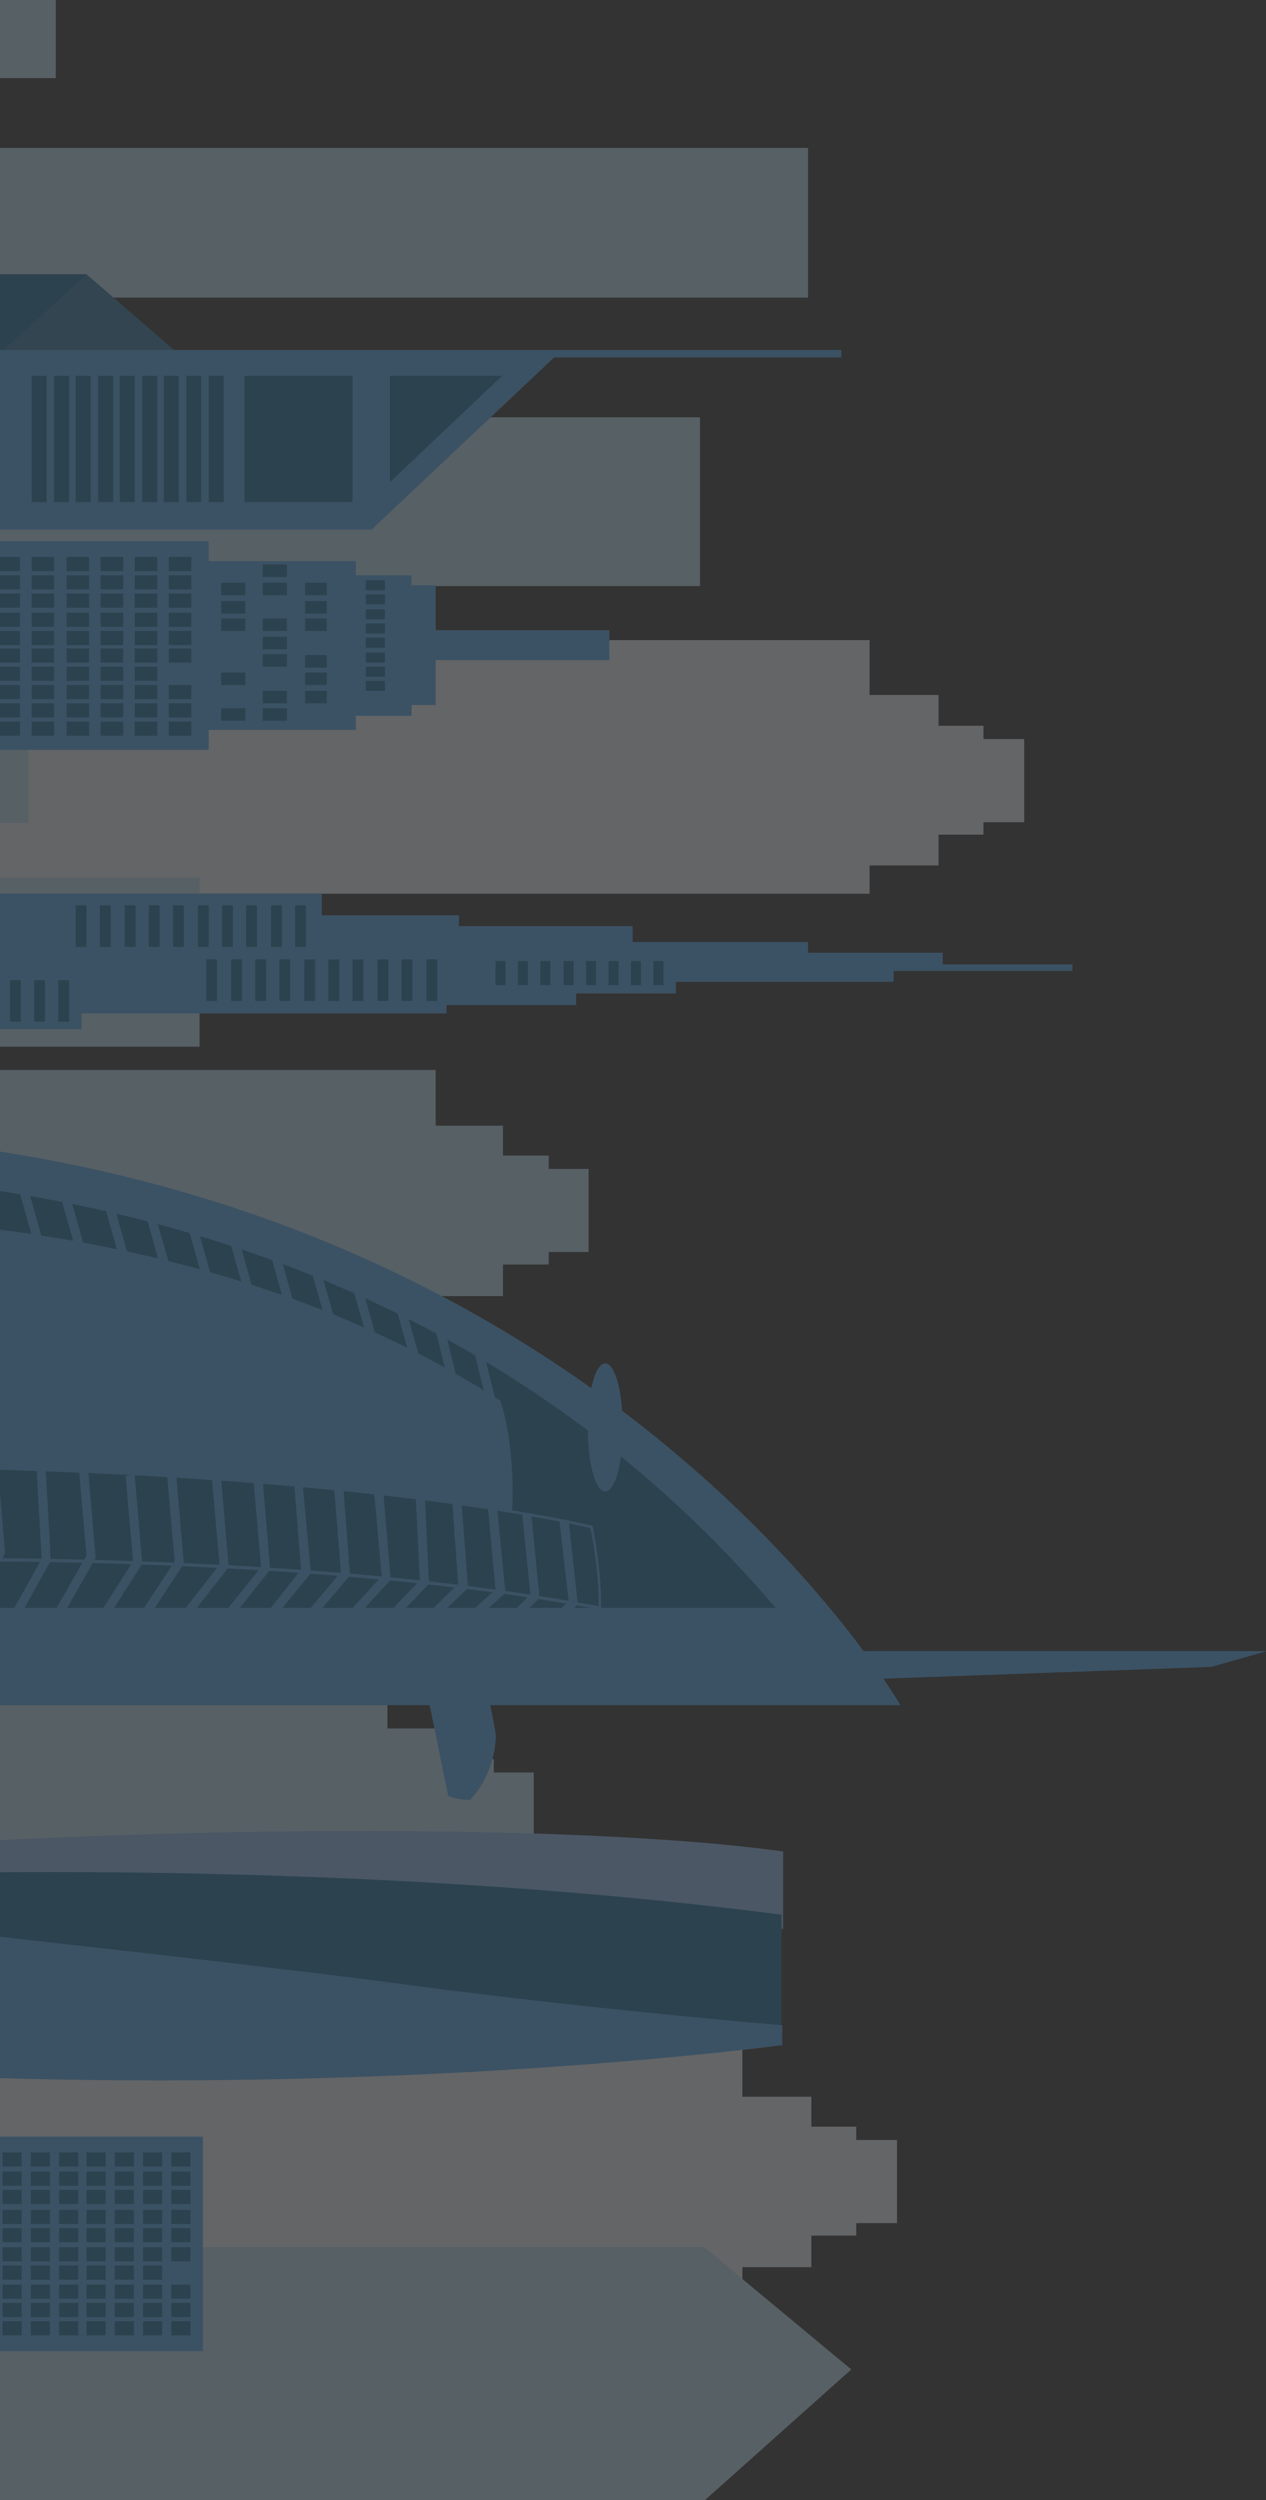 <svg width="590" height="1165" viewBox="0 0 590 1165" fill="none" xmlns="http://www.w3.org/2000/svg">
<rect x="0" y="0" width="590" height="1165" fill="#333333" stroke="none"/>
<g opacity="0.3" clip-path="url(#clip0_1_605)">
<g opacity="0.9">
<mask id="mask0_1_605" style="mask-type:luminance" maskUnits="userSpaceOnUse" x="-989" y="-50" width="1937" height="1937">
<path d="M948 -50L948 1887L-989 1887L-989 -50L948 -50Z" fill="white"/>
</mask>
<g mask="url(#mask0_1_605)">
<path d="M55.379 1134.43L55.379 1195.25H-215.414V1134.43H55.379Z" fill="#E6F0F5"/>
<path d="M203.029 498.559V616.716H-317.636V498.559H203.029Z" fill="#BBDCEF"/>
<path d="M234.408 524.514V603.931H199.155V524.514H234.408Z" fill="#BBDCEF"/>
<path d="M255.715 538.461V589.211H233.246V538.461H255.715Z" fill="#BBDCEF"/>
<path d="M274.311 544.659V583.399H253.004V544.659H274.311Z" fill="#BBDCEF"/>
<path d="M180.561 779.811V897.968H-340.105V779.811H180.561Z" fill="#BBDCEF"/>
<path d="M208.84 805.379V884.796H173.587V805.379H208.84Z" fill="#BBDCEF"/>
<path d="M230.147 819.712V870.462H207.677V819.712H230.147Z" fill="#BBDCEF"/>
<path d="M248.742 825.911V864.651H227.435V825.911H248.742Z" fill="#BBDCEF"/>
<path d="M345.981 951.042V1069.2H-174.685V951.042H345.981Z" fill="#E6F0F5"/>
<path d="M378.135 976.998V1056.41H342.882V976.998H378.135Z" fill="#E6F0F5"/>
<path d="M399.055 990.945V1041.69H376.586V990.945H399.055Z" fill="#E6F0F5"/>
<path d="M418.037 997.143V1035.88H396.73V997.143H418.037Z" fill="#E6F0F5"/>
<path d="M405.252 298.273V416.43L-115.413 416.43V298.273H405.252Z" fill="#E6F0F5"/>
<path d="M437.406 323.841V403.258H402.153V323.841H437.406Z" fill="#E6F0F5"/>
<path d="M458.326 338.174V388.924H435.857V338.174H458.326Z" fill="#E6F0F5"/>
<path d="M477.309 344.373V383.113H456.002V344.373H477.309Z" fill="#E6F0F5"/>
<path d="M328.159 1165.27L396.729 1104.06L328.159 1047.12H-192.119V1165.27H328.159Z" fill="#BBDCEF"/>
<path d="M93.008 409.069V487.711H-120.062V409.069H93.008Z" fill="#BBDCEF"/>
<path d="M13.203 304.859L13.203 383.501H-323.06V304.859H13.203Z" fill="#BBDCEF"/>
<path d="M326.223 194.449V273.092L-275.797 273.092V194.449L326.223 194.449Z" fill="#BBDCEF"/>
<path d="M376.584 68.932V138.664L-275.41 138.664V68.932L376.584 68.932Z" fill="#BBDCEF"/>
<path d="M25.988 -24.431L25.988 36.39L-244.804 36.39V-24.431L25.988 -24.431Z" fill="#BBDCEF"/>
<path d="M364.576 898.742L-189.794 918.112C-189.794 918.112 -232.02 919.662 -220.786 878.21C-48.393 851.092 245.644 846.056 364.963 862.714V898.742H364.576Z" fill="#8DBBED"/>
<path d="M364.576 944.068L-202.965 923.923L-213.037 880.535C-213.037 880.535 81.774 855.741 364.189 892.157V944.068H364.576Z" fill="#196C9B"/>
<path d="M364.576 943.681V952.979C318.088 958.79 65.504 987.457 -221.172 951.817C-227.371 914.626 -221.172 878.211 -221.172 878.211C-221.172 878.211 85.648 911.14 180.174 923.536C256.879 933.996 337.071 941.357 364.576 943.681Z" fill="#53A6EA"/>
<path d="M183.272 269.605V323.841H163.514V269.605H183.272Z" fill="#196C9B"/>
<path d="M161.19 262.632V338.949H93.782V262.632H161.19Z" fill="#196C9B"/>
<path d="M94.946 256.433V345.535H-325.771V256.433H94.946Z" fill="#196C9B"/>
<path d="M97.27 261.469H165.839V268.055H191.795V272.704H203.03V293.624H283.996V307.57H203.03V328.49H191.795V333.526H165.839V340.112H97.27V349.409L-328.096 349.409V252.172L97.27 252.172V261.469ZM170.488 321.904H179.398V317.255H170.488V321.904ZM170.488 315.318H179.398V310.669H170.488V315.318ZM170.488 308.732H179.398V304.083H170.488V308.732ZM170.488 301.759H179.398V297.11H170.488V301.759ZM170.488 295.173H179.398V290.524H170.488V295.173ZM170.488 288.587H179.398V283.939H170.488V288.587ZM170.488 281.614H179.398V276.965H170.488V281.614ZM179.398 270.38H170.488V275.028H179.398V270.38ZM122.451 268.83H133.685V263.019H122.451V268.83ZM152.28 271.542H142.208V277.353H152.28V271.542ZM122.451 277.353H133.685V271.542H122.451V277.353ZM114.315 271.542H103.081V277.353H114.315V271.542ZM152.28 280.065H142.208V285.876H152.28V280.065ZM114.315 280.065H103.081V285.876H114.315V280.065ZM152.28 288.2H142.208V294.011H152.28V288.2ZM122.451 294.011H133.685V288.2H122.451V294.011ZM114.315 288.2H103.081V294.011H114.315V288.2ZM122.451 302.534H133.685V296.723H122.451V302.534ZM152.28 305.246H142.208V311.057H152.28V305.246ZM122.451 310.669H133.685V304.858H122.451V310.669ZM152.28 313.381H142.208V319.192H152.28V313.381ZM114.315 313.381H103.081V319.192H114.315V313.381ZM152.28 321.904H142.208V327.715H152.28V321.904ZM133.685 321.904H122.451V327.715H133.685V321.904ZM133.685 335.85V330.039H122.451V335.85H133.685ZM114.315 335.85V330.039H103.081V335.85H114.315ZM-320.735 336.238V342.823H-310.275V336.238H-320.735ZM-304.464 336.238V342.823H-294.004V336.238H-304.464ZM-288.581 336.238V342.823H-278.121V336.238H-288.581ZM-272.697 336.238V342.823H-262.238V336.238H-272.697ZM-256.814 336.238V342.823H-246.354V336.238H-256.814ZM-240.543 336.238V342.823H-230.083V336.238H-240.543ZM-224.66 336.238V342.823H-214.2V336.238H-224.66ZM-208.776 336.238V342.823H-198.317V336.238H-208.776ZM-192.893 336.238V342.823L-182.433 342.823V336.238H-192.893ZM-177.01 336.238V342.823H-166.55V336.238H-177.01ZM-160.739 336.238V342.823H-150.279V336.238H-160.739ZM-144.855 336.238V342.823H-134.396V336.238H-144.855ZM-128.972 336.238V342.823H-118.512V336.238H-128.972ZM-113.089 336.238V342.823H-102.629V336.238H-113.089ZM-96.818 336.238V342.823H-86.358V336.238H-96.818ZM-80.934 336.238V342.823H-70.475V336.238H-80.934ZM-65.051 336.238V342.823H-54.591V336.238H-65.051ZM-49.167 336.238V342.823H-38.708V336.238H-49.167ZM-32.897 336.238V342.823H-22.437V336.238H-32.897ZM-17.013 336.238V342.823H-6.554V336.238H-17.013ZM-1.13 336.238V342.823H9.33V336.238H-1.13ZM14.753 336.238V342.823H25.213V336.238H14.753ZM31.024 336.238V342.823H41.484V336.238H31.024ZM46.908 336.238V342.823H57.367V336.238H46.908ZM62.791 336.238V342.823H73.251V336.238H62.791ZM78.674 336.238V342.823H89.134V336.238H78.674ZM-320.735 327.715V334.301H-310.275V327.715H-320.735ZM-304.464 327.715V334.301H-294.004V327.715H-304.464ZM-288.581 327.715V334.301H-278.121V327.715H-288.581ZM-272.697 327.715V334.301H-262.238V327.715H-272.697ZM-256.814 327.715V334.301H-246.354V327.715H-256.814ZM-240.543 327.715V334.301H-230.083V327.715H-240.543ZM-224.66 327.715V334.301H-214.2V327.715H-224.66ZM-208.776 327.715V334.301H-198.317V327.715H-208.776ZM-192.893 327.715V334.301H-182.433V327.715H-192.893ZM-177.01 327.715V334.301H-166.55V327.715H-177.01ZM-160.739 327.715V334.301H-150.279V327.715H-160.739ZM-144.855 327.715V334.301H-134.396V327.715H-144.855ZM-128.972 327.715V334.301H-118.512V327.715H-128.972ZM-113.089 327.715V334.301H-102.629V327.715H-113.089ZM-96.818 327.715V334.301H-86.358V327.715H-96.818ZM-80.934 327.715V334.301H-70.475V327.715H-80.934ZM-65.051 327.715V334.301H-54.591V327.715H-65.051ZM-49.167 327.715V334.301H-38.708V327.715H-49.167ZM-32.897 327.715V334.301H-22.437V327.715H-32.897ZM-17.013 327.715V334.301H-6.554V327.715H-17.013ZM-1.13 327.715V334.301H9.33V327.715H-1.13ZM14.753 327.715V334.301H25.213V327.715H14.753ZM31.024 327.715V334.301H41.484V327.715H31.024ZM46.908 327.715V334.301H57.367V327.715H46.908ZM62.791 327.715V334.301H73.251V327.715H62.791ZM78.674 327.715V334.301H89.134V327.715H78.674ZM-320.735 319.192V325.778H-310.275V319.192H-320.735ZM-304.464 319.192V325.778H-294.004V319.192H-304.464ZM-288.581 319.192V325.778H-278.121V319.192H-288.581ZM-272.697 319.192V325.778H-262.238V319.192H-272.697ZM-256.814 319.192V325.778H-246.354V319.192H-256.814ZM-240.543 319.192V325.778H-230.083V319.192H-240.543ZM-224.66 319.192V325.778H-214.2V319.192H-224.66ZM-208.776 319.192V325.778H-198.317V319.192H-208.776ZM-192.893 319.192V325.778H-182.433V319.192H-192.893ZM-177.01 319.192V325.778H-166.55V319.192H-177.01ZM-160.739 319.192V325.778H-150.279V319.192H-160.739ZM-144.855 319.192V325.778H-134.396V319.192H-144.855ZM-128.972 319.192V325.778H-118.512V319.192H-128.972ZM-113.089 319.192V325.778H-102.629V319.192H-113.089ZM-96.818 319.192V325.778H-86.358V319.192H-96.818ZM-80.934 319.192V325.778H-70.475V319.192H-80.934ZM-65.051 319.192V325.778H-54.591V319.192H-65.051ZM-49.167 319.192V325.778H-38.708V319.192H-49.167ZM-32.897 319.192V325.778H-22.437V319.192H-32.897ZM-17.013 319.192V325.778H-6.554V319.192H-17.013ZM-1.13 319.192V325.778H9.33V319.192H-1.13ZM14.753 319.192V325.778H25.213V319.192H14.753ZM31.024 319.192V325.778H41.484V319.192H31.024ZM46.908 319.192V325.778H57.367V319.192H46.908ZM62.791 319.192V325.778H73.251V319.192H62.791ZM78.674 319.192V325.778H89.134V319.192H78.674ZM-320.735 310.669V317.255H-310.275V310.669H-320.735ZM-304.464 310.669V317.255H-294.004V310.669H-304.464ZM-288.581 310.669V317.255H-278.121V310.669H-288.581ZM-272.697 310.669V317.255H-262.238V310.669H-272.697ZM-256.814 310.669V317.255H-246.354V310.669H-256.814ZM-240.543 310.669V317.255L-230.083 317.255V310.669L-240.543 310.669ZM-224.66 310.669V317.255H-214.2V310.669H-224.66ZM-208.776 310.669V317.255H-198.317V310.669H-208.776ZM-192.893 310.669V317.255H-182.433V310.669H-192.893ZM-177.01 310.669V317.255H-166.55V310.669H-177.01ZM-160.739 310.669V317.255H-150.279V310.669H-160.739ZM-144.855 310.669V317.255H-134.396V310.669H-144.855ZM-128.972 310.669V317.255H-118.512V310.669H-128.972ZM-113.089 310.669V317.255H-102.629V310.669H-113.089ZM-96.818 310.669V317.255H-86.358V310.669H-96.818ZM-80.934 310.669V317.255H-70.475V310.669H-80.934ZM-65.051 310.669V317.255H-54.591V310.669H-65.051ZM-49.167 310.669V317.255H-38.708V310.669H-49.167ZM-32.897 310.669V317.255H-22.437V310.669H-32.897ZM-17.013 310.669V317.255H-6.554V310.669H-17.013ZM-1.13 310.669V317.255H9.33V310.669H-1.13ZM14.753 310.669V317.255H25.213V310.669H14.753ZM31.024 310.669V317.255H41.484V310.669H31.024ZM46.908 310.669V317.255H57.367V310.669H46.908ZM62.791 310.669V317.255H73.251V310.669H62.791ZM-320.735 302.146V308.732H-310.275V302.146H-320.735ZM-304.464 302.146V308.732H-294.004V302.146H-304.464ZM-288.581 302.146V308.732H-278.121V302.146H-288.581ZM-272.697 302.146V308.732H-262.238V302.146H-272.697ZM-256.814 302.146V308.732H-246.354V302.146H-256.814ZM-240.543 302.146V308.732L-230.083 308.732V302.146L-240.543 302.146ZM-224.66 302.146V308.732H-214.2V302.146H-224.66ZM-208.776 302.146V308.732H-198.317V302.146H-208.776ZM-192.893 302.146V308.732H-182.433V302.146H-192.893ZM-177.01 302.146V308.732H-166.55V302.146H-177.01ZM-160.739 302.146V308.732H-150.279V302.146H-160.739ZM-144.855 302.146V308.732H-134.396V302.146H-144.855ZM-128.972 302.146V308.732H-118.512V302.146H-128.972ZM-113.089 302.146V308.732H-102.629V302.146H-113.089ZM-96.818 302.146V308.732H-86.358V302.146H-96.818ZM-80.934 302.146V308.732H-70.475V302.146H-80.934ZM-65.051 302.146V308.732H-54.591V302.146H-65.051ZM-49.167 302.146V308.732H-38.708V302.146H-49.167ZM-32.897 302.146V308.732H-22.437V302.146H-32.897ZM-17.013 302.146V308.732H-6.554V302.146H-17.013ZM-1.13 302.146V308.732H9.33V302.146H-1.13ZM14.753 302.146V308.732H25.213V302.146H14.753ZM31.024 302.146V308.732H41.484V302.146H31.024ZM46.908 302.146V308.732H57.367V302.146H46.908ZM62.791 302.146V308.732H73.251V302.146H62.791ZM78.674 302.146V308.732H89.134V302.146H78.674ZM-320.735 294.011V300.597H-310.275V294.011H-320.735ZM-304.464 294.011V300.597H-294.004V294.011H-304.464ZM-288.581 294.011V300.597H-278.121V294.011H-288.581ZM-272.697 294.011V300.597H-262.238V294.011H-272.697ZM-256.814 294.011V300.597H-246.354V294.011H-256.814ZM-240.543 294.011V300.597L-230.083 300.597V294.011L-240.543 294.011ZM-224.66 294.011V300.597H-214.2V294.011H-224.66ZM-208.776 294.011V300.597H-198.317V294.011H-208.776ZM-192.893 294.011V300.597H-182.433V294.011H-192.893ZM-177.01 294.011V300.597H-166.55V294.011H-177.01ZM-160.739 294.011V300.597H-150.279V294.011H-160.739ZM-144.855 294.011V300.597H-134.396V294.011H-144.855ZM-128.972 294.011V300.597H-118.512V294.011H-128.972ZM-113.089 294.011V300.597H-102.629V294.011H-113.089ZM-96.818 294.011V300.597H-86.358V294.011H-96.818ZM-80.934 294.011V300.597H-70.475V294.011H-80.934ZM-65.051 294.011V300.597H-54.591V294.011H-65.051ZM-49.167 294.011V300.597H-38.708V294.011H-49.167ZM-32.897 294.011V300.597H-22.437V294.011H-32.897ZM-17.013 294.011V300.597H-6.554V294.011H-17.013ZM-1.13 294.011V300.597H9.33V294.011H-1.13ZM14.753 294.011V300.597H25.213V294.011H14.753ZM31.024 294.011V300.597H41.484V294.011H31.024ZM46.908 294.011V300.597H57.367V294.011H46.908ZM62.791 294.011V300.597H73.251V294.011H62.791ZM78.674 294.011V300.597H89.134V294.011H78.674ZM-320.735 285.488V292.074H-310.275V285.488H-320.735ZM-304.464 285.488V292.074H-294.004V285.488H-304.464ZM-288.581 285.488V292.074H-278.121V285.488H-288.581ZM-272.697 285.488V292.074H-262.238V285.488H-272.697ZM-256.814 285.488V292.074H-246.354V285.488H-256.814ZM-240.543 285.488V292.074L-230.083 292.074V285.488L-240.543 285.488ZM-224.66 285.488V292.074H-214.2V285.488H-224.66ZM-208.776 285.488V292.074H-198.317V285.488H-208.776ZM-192.893 285.488V292.074H-182.433V285.488H-192.893ZM-177.01 285.488V292.074H-166.55V285.488H-177.01ZM-160.739 285.488V292.074H-150.279V285.488H-160.739ZM-144.855 285.488V292.074H-134.396V285.488H-144.855ZM-128.972 285.488V292.074H-118.512V285.488H-128.972ZM-113.089 285.488V292.074H-102.629V285.488H-113.089ZM-96.818 285.488V292.074H-86.358V285.488H-96.818ZM-80.934 285.488V292.074H-70.475V285.488H-80.934ZM-65.051 285.488V292.074H-54.591V285.488H-65.051ZM-49.167 285.488V292.074H-38.708V285.488H-49.167ZM-32.897 285.488V292.074H-22.437V285.488H-32.897ZM-17.013 285.488V292.074H-6.554V285.488H-17.013ZM-1.13 285.488V292.074H9.33V285.488H-1.13ZM14.753 285.488V292.074H25.213V285.488H14.753ZM31.024 285.488V292.074H41.484V285.488H31.024ZM46.908 285.488V292.074H57.367V285.488H46.908ZM62.791 285.488V292.074H73.251V285.488H62.791ZM78.674 285.488V292.074H89.134V285.488H78.674ZM-320.735 276.578V283.164H-310.275V276.578H-320.735ZM-304.464 276.578V283.164L-294.004 283.164V276.578L-304.464 276.578ZM-288.581 276.578V283.164H-278.121V276.578H-288.581ZM-272.697 276.578V283.164H-262.238V276.578H-272.697ZM-256.814 276.578V283.164H-246.354V276.578H-256.814ZM-240.543 276.578V283.164H-230.083V276.578H-240.543ZM-224.66 276.578V283.164H-214.2V276.578H-224.66ZM-208.776 276.578V283.164H-198.317V276.578H-208.776ZM-192.893 276.578V283.164H-182.433V276.578H-192.893ZM-177.01 276.578V283.164H-166.55V276.578H-177.01ZM-160.739 276.578V283.164H-150.279V276.578H-160.739ZM-144.855 276.578V283.164H-134.396V276.578H-144.855ZM-128.972 276.578V283.164H-118.512V276.578H-128.972ZM-113.089 276.578V283.164H-102.629V276.578H-113.089ZM-96.818 276.578V283.164H-86.358V276.578H-96.818ZM-80.934 276.578V283.164H-70.475V276.578H-80.934ZM-65.051 276.578V283.164H-54.591V276.578H-65.051ZM-49.167 276.578V283.164H-38.708V276.578H-49.167ZM-32.897 276.578V283.164H-22.437V276.578H-32.897ZM-17.013 276.578V283.164H-6.554V276.578H-17.013ZM-1.13 276.578V283.164H9.33V276.578H-1.13ZM14.753 276.578V283.164H25.213V276.578H14.753ZM31.024 276.578V283.164H41.484V276.578H31.024ZM46.908 276.578V283.164H57.367V276.578H46.908ZM62.791 276.578V283.164H73.251V276.578H62.791ZM78.674 276.578V283.164H89.134V276.578H78.674ZM-320.735 268.055V274.641H-310.275V268.055H-320.735ZM-304.464 268.055V274.641L-294.004 274.641V268.055L-304.464 268.055ZM-288.581 268.055V274.641H-278.121V268.055H-288.581ZM-272.697 268.055V274.641H-262.238V268.055H-272.697ZM-256.814 268.055V274.641H-246.354V268.055H-256.814ZM-240.543 268.055V274.641H-230.083V268.055H-240.543ZM-224.66 268.055V274.641H-214.2V268.055H-224.66ZM-208.776 268.055V274.641H-198.317V268.055H-208.776ZM-192.893 268.055V274.641H-182.433V268.055H-192.893ZM-177.01 268.055V274.641H-166.55V268.055H-177.01ZM-160.739 268.055V274.641H-150.279V268.055H-160.739ZM-144.855 268.055V274.641H-134.396V268.055H-144.855ZM-128.972 268.055V274.641H-118.512V268.055H-128.972ZM-113.089 268.055V274.641H-102.629V268.055H-113.089ZM-96.818 268.055V274.641H-86.358V268.055H-96.818ZM-80.934 268.055V274.641H-70.475V268.055H-80.934ZM-65.051 268.055V274.641H-54.591V268.055H-65.051ZM-49.167 268.055V274.641H-38.708V268.055H-49.167ZM-32.897 268.055V274.641H-22.437V268.055H-32.897ZM-17.013 268.055V274.641H-6.554V268.055H-17.013ZM-1.13 268.055V274.641H9.33V268.055H-1.13ZM14.753 268.055V274.641H25.213V268.055H14.753ZM31.024 268.055V274.641H41.484V268.055H31.024ZM46.908 268.055V274.641H57.367V268.055H46.908ZM62.791 268.055V274.641H73.251V268.055H62.791ZM78.674 268.055V274.641H89.134V268.055H78.674ZM-320.735 259.532V266.118H-310.275V259.532H-320.735ZM-304.464 259.532V266.118L-294.004 266.118V259.532L-304.464 259.532ZM-288.581 259.532V266.118H-278.121V259.532H-288.581ZM-272.697 259.532V266.118H-262.238V259.532H-272.697ZM-256.814 259.532V266.118H-246.354V259.532H-256.814ZM-240.543 259.532V266.118H-230.083V259.532H-240.543ZM-224.66 259.532V266.118H-214.2V259.532H-224.66ZM-208.776 259.532V266.118H-198.317V259.532H-208.776ZM-192.893 259.532V266.118H-182.433V259.532H-192.893ZM-177.01 259.532V266.118H-166.55V259.532H-177.01ZM-160.739 259.532V266.118H-150.279V259.532H-160.739ZM-144.855 259.532V266.118H-134.396V259.532H-144.855ZM-128.972 259.532V266.118H-118.512V259.532H-128.972ZM-113.089 259.532V266.118H-102.629V259.532H-113.089ZM-96.818 259.532V266.118H-86.358V259.532H-96.818ZM-80.934 259.532V266.118H-70.475V259.532H-80.934ZM-65.051 259.532V266.118H-54.591V259.532H-65.051ZM-49.167 259.532V266.118H-38.708V259.532H-49.167ZM-32.897 259.532V266.118H-22.437V259.532H-32.897ZM-17.013 259.532V266.118H-6.554V259.532H-17.013ZM-1.13 259.532V266.118H9.33V259.532H-1.13ZM14.753 259.532V266.118H25.213V259.532H14.753ZM31.024 259.532V266.118H41.484V259.532H31.024ZM46.908 259.532V266.118H57.367V259.532H46.908ZM62.791 259.532V266.118H73.251V259.532H62.791ZM78.674 259.532V266.118H89.134V259.532H78.674Z" fill="#53A6EA"/>
<path d="M93.01 997.142V1092.44H-250.614V997.142H93.01Z" fill="#196C9B"/>
<path d="M94.559 1095.54H-253.714V995.593H94.559V1095.54ZM-247.516 1081.6V1088.18H-238.605V1081.6H-247.516ZM-234.344 1081.6V1088.18H-225.434V1081.6H-234.344ZM-221.172 1081.6V1088.18H-212.262V1081.6H-221.172ZM-208.001 1081.6V1088.18H-199.091V1081.6H-208.001ZM-195.216 1081.6V1088.18H-186.306V1081.6H-195.216ZM-182.045 1081.6V1088.18H-173.135V1081.6H-182.045ZM-168.873 1081.6V1088.18H-159.963V1081.6H-168.873ZM-155.702 1081.6V1088.18H-146.792V1081.6H-155.702ZM-142.917 1081.6V1088.18H-134.007V1081.6H-142.917ZM-129.746 1081.6V1088.18H-120.836V1081.6H-129.746ZM-116.574 1081.6V1088.18H-107.664V1081.6H-116.574ZM-103.403 1081.6V1088.18H-94.493V1081.6H-103.403ZM-90.231 1081.6V1088.18H-81.321V1081.6H-90.231ZM-77.447 1081.6V1088.18H-68.537V1081.6H-77.447ZM-64.275 1081.6V1088.18H-55.365V1081.6H-64.275ZM-51.104 1081.6V1088.18H-42.194V1081.6H-51.104ZM-37.932 1081.6V1088.18H-29.022V1081.6H-37.932ZM-24.761 1081.6V1088.18H-15.85V1081.6H-24.761ZM-11.976 1081.6V1088.18H-3.066V1081.6H-11.976ZM1.195 1081.6V1088.18H10.105V1081.6H1.195ZM14.367 1081.6V1088.18H23.277V1081.6H14.367ZM27.538 1081.6V1088.18H36.449V1081.6H27.538ZM40.323 1081.6V1088.18H49.233V1081.6H40.323ZM53.494 1081.6V1088.18H62.404V1081.6H53.494ZM66.666 1081.6V1088.18H75.576V1081.6H66.666ZM79.838 1081.6V1088.18H88.748V1081.6H79.838ZM-247.516 1073.07V1079.66H-238.605V1073.07H-247.516ZM-234.344 1073.07V1079.66H-225.434V1073.07H-234.344ZM-221.172 1073.07V1079.66H-212.262V1073.07H-221.172ZM-208.001 1073.07V1079.66H-199.091V1073.07H-208.001ZM-195.216 1073.07V1079.66H-186.306V1073.07H-195.216ZM-182.045 1073.07V1079.66H-173.135V1073.07H-182.045ZM-168.873 1073.07V1079.66H-159.963V1073.07H-168.873ZM-155.702 1073.07V1079.66H-146.792V1073.07H-155.702ZM-142.917 1073.07V1079.66H-134.007V1073.07H-142.917ZM-129.746 1073.07V1079.66H-120.836V1073.07H-129.746ZM-116.574 1073.07V1079.66H-107.664V1073.07H-116.574ZM-103.403 1073.07V1079.66H-94.493V1073.07H-103.403ZM-90.231 1073.07V1079.66H-81.321V1073.07H-90.231ZM-77.447 1073.07V1079.66H-68.537V1073.07H-77.447ZM-64.275 1073.07V1079.66H-55.365V1073.07H-64.275ZM-51.104 1073.07V1079.66H-42.194V1073.07H-51.104ZM-37.932 1073.07V1079.66H-29.022V1073.07H-37.932ZM-24.761 1073.07V1079.66H-15.85V1073.07H-24.761ZM-11.976 1073.07V1079.66H-3.066V1073.07H-11.976ZM1.195 1073.07V1079.66H10.105V1073.07H1.195ZM14.367 1073.07V1079.66H23.277V1073.07H14.367ZM27.538 1073.07V1079.66H36.449V1073.07H27.538ZM40.323 1073.07V1079.66H49.233V1073.07H40.323ZM53.494 1073.07V1079.66H62.404V1073.07H53.494ZM66.666 1073.07V1079.66H75.576V1073.07H66.666ZM79.838 1073.07V1079.66H88.748V1073.07H79.838ZM-247.516 1064.55V1071.14H-238.605V1064.55H-247.516ZM-234.344 1064.55V1071.14H-225.434V1064.55H-234.344ZM-221.172 1064.55V1071.14H-212.262V1064.55H-221.172ZM-208.001 1064.55V1071.14H-199.091V1064.55H-208.001ZM-195.216 1064.55V1071.14H-186.306V1064.55H-195.216ZM-182.045 1064.55V1071.14H-173.135V1064.55H-182.045ZM-168.873 1064.55V1071.14H-159.963V1064.55H-168.873ZM-155.702 1064.55V1071.14H-146.792V1064.55H-155.702ZM-142.917 1064.55V1071.14H-134.007V1064.55H-142.917ZM-129.746 1064.55V1071.14H-120.836V1064.55H-129.746ZM-116.574 1064.55V1071.14H-107.664V1064.55H-116.574ZM-103.403 1064.55V1071.14H-94.493V1064.55H-103.403ZM-90.231 1064.55V1071.14H-81.321V1064.55H-90.231ZM-77.447 1064.55V1071.14H-68.537V1064.55H-77.447ZM-64.275 1064.55V1071.14H-55.365V1064.55H-64.275ZM-51.104 1064.55V1071.14H-42.194V1064.55H-51.104ZM-37.932 1064.55V1071.14H-29.022V1064.55H-37.932ZM-24.761 1064.55V1071.14H-15.85V1064.55H-24.761ZM-11.976 1064.55V1071.14H-3.066V1064.55H-11.976ZM1.195 1064.55V1071.14H10.105V1064.55H1.195ZM14.367 1064.55V1071.14H23.277V1064.55H14.367ZM27.538 1064.55V1071.14H36.449V1064.55H27.538ZM40.323 1064.55V1071.14H49.233V1064.55H40.323ZM53.494 1064.55V1071.14H62.404V1064.55H53.494ZM66.666 1064.55V1071.14H75.576V1064.55H66.666ZM79.838 1064.55V1071.14H88.748V1064.55H79.838ZM-247.516 1055.64V1062.23H-238.605V1055.64H-247.516ZM-234.344 1055.64V1062.23H-225.434V1055.64H-234.344ZM-221.172 1055.64V1062.23H-212.262V1055.64H-221.172ZM-208.001 1055.64V1062.23H-199.091V1055.64H-208.001ZM-195.216 1055.64V1062.23H-186.306V1055.64H-195.216ZM-182.045 1055.64V1062.23H-173.135V1055.64H-182.045ZM-168.873 1055.64V1062.23H-159.963V1055.64H-168.873ZM-155.702 1055.64V1062.23H-146.792V1055.64H-155.702ZM-142.917 1055.64V1062.23H-134.007V1055.64H-142.917ZM-129.746 1055.64V1062.23H-120.836V1055.64H-129.746ZM-116.574 1055.64V1062.23H-107.664V1055.64H-116.574ZM-103.403 1055.64V1062.23H-94.493V1055.64H-103.403ZM-90.231 1055.64V1062.23H-81.321V1055.64H-90.231ZM-77.447 1055.64V1062.23H-68.537V1055.64H-77.447ZM-64.275 1055.64V1062.23H-55.365V1055.64H-64.275ZM-51.104 1055.64V1062.23H-42.194V1055.64H-51.104ZM-37.932 1055.64V1062.23H-29.022V1055.64H-37.932ZM-24.761 1055.64V1062.23H-15.85V1055.64H-24.761ZM-11.976 1055.64V1062.23H-3.066V1055.64H-11.976ZM1.195 1055.64V1062.23H10.105V1055.64H1.195ZM14.367 1055.64V1062.23H23.277V1055.64H14.367ZM27.538 1055.64V1062.23H36.449V1055.64H27.538ZM40.323 1055.64V1062.23H49.233V1055.64H40.323ZM53.494 1055.64V1062.23H62.404V1055.64H53.494ZM66.666 1055.64V1062.23H75.576V1055.64H66.666ZM-247.516 1047.12V1053.7H-238.605V1047.12H-247.516ZM-234.344 1047.12V1053.7H-225.434V1047.12H-234.344ZM-221.172 1047.12V1053.7H-212.262V1047.12H-221.172ZM-208.001 1047.12V1053.7H-199.091V1047.12H-208.001ZM-195.216 1047.12V1053.7H-186.306V1047.12H-195.216ZM-182.045 1047.12V1053.7H-173.135V1047.12H-182.045ZM-168.873 1047.12V1053.7H-159.963V1047.12H-168.873ZM-155.702 1047.12V1053.7H-146.792V1047.12H-155.702ZM-142.917 1047.12V1053.7H-134.007V1047.12H-142.917ZM-129.746 1047.12V1053.7H-120.836V1047.12H-129.746ZM-116.574 1047.12V1053.7H-107.664V1047.12H-116.574ZM-103.403 1047.12V1053.7H-94.493V1047.12H-103.403ZM-90.231 1047.12V1053.7H-81.321V1047.12H-90.231ZM-77.447 1047.12V1053.7H-68.537V1047.12H-77.447ZM-64.275 1047.12V1053.7H-55.365V1047.12H-64.275ZM-51.104 1047.12V1053.7H-42.194V1047.12H-51.104ZM-37.932 1047.12V1053.7H-29.022V1047.12H-37.932ZM-24.761 1047.12V1053.7H-15.85V1047.12H-24.761ZM-11.976 1047.12V1053.7H-3.066V1047.12H-11.976ZM1.195 1047.12V1053.7H10.105V1047.12H1.195ZM14.367 1047.12V1053.7H23.277V1047.12H14.367ZM27.538 1047.12V1053.7H36.449V1047.12H27.538ZM40.323 1047.12V1053.7H49.233V1047.12H40.323ZM53.494 1047.12V1053.7H62.404V1047.12H53.494ZM66.666 1047.12V1053.7H75.576V1047.12H66.666ZM79.838 1047.12V1053.7H88.748V1047.12H79.838ZM-247.516 1038.21V1044.79H-238.605V1038.21H-247.516ZM-234.344 1038.21V1044.79H-225.434V1038.21H-234.344ZM-221.172 1038.21V1044.79H-212.262V1038.21H-221.172ZM-208.001 1038.21V1044.79H-199.091V1038.21H-208.001ZM-195.216 1038.21V1044.79H-186.306V1038.21H-195.216ZM-182.045 1038.21V1044.79H-173.135V1038.21H-182.045ZM-168.873 1038.21V1044.79H-159.963V1038.21H-168.873ZM-155.702 1038.21V1044.79H-146.792V1038.21H-155.702ZM-142.917 1038.21V1044.79H-134.007V1038.21H-142.917ZM-129.746 1038.21V1044.79H-120.836V1038.21H-129.746ZM-116.574 1038.21V1044.79H-107.664V1038.21H-116.574ZM-103.403 1038.21V1044.79H-94.493V1038.21H-103.403ZM-90.231 1038.21V1044.79H-81.321V1038.21H-90.231ZM-77.447 1038.21V1044.79H-68.537V1038.21H-77.447ZM-64.275 1038.21V1044.79H-55.365V1038.21H-64.275ZM-51.104 1038.21V1044.79H-42.194V1038.21H-51.104ZM-37.932 1038.21V1044.79H-29.022V1038.21H-37.932ZM-24.761 1038.21V1044.79H-15.85V1038.21H-24.761ZM-11.976 1038.21V1044.79H-3.066V1038.21H-11.976ZM1.195 1038.21V1044.79H10.105V1038.21H1.195ZM14.367 1038.21V1044.79H23.277V1038.21H14.367ZM27.538 1038.21V1044.79H36.449V1038.21H27.538ZM40.323 1038.21V1044.79H49.233V1038.21H40.323ZM53.494 1038.21V1044.79H62.404V1038.21H53.494ZM66.666 1038.21V1044.79H75.576V1038.21H66.666ZM79.838 1038.21V1044.79H88.748V1038.21H79.838ZM-247.516 1029.68V1036.27H-238.605V1029.68H-247.516ZM-234.344 1029.68V1036.27H-225.434V1029.68H-234.344ZM-221.172 1029.68V1036.27H-212.262V1029.68H-221.172ZM-208.001 1029.68V1036.27H-199.091V1029.68H-208.001ZM-195.216 1029.68V1036.27H-186.306V1029.68H-195.216ZM-182.045 1029.68V1036.27H-173.135V1029.68H-182.045ZM-168.873 1029.68V1036.27H-159.963V1029.68H-168.873ZM-155.702 1029.68V1036.27H-146.792V1029.68H-155.702ZM-142.917 1029.68V1036.27H-134.007V1029.68H-142.917ZM-129.746 1029.68V1036.27H-120.836V1029.68H-129.746ZM-116.574 1029.68V1036.27H-107.664V1029.68H-116.574ZM-103.403 1029.68V1036.27H-94.493V1029.68H-103.403ZM-90.231 1029.68V1036.27H-81.321V1029.68H-90.231ZM-77.447 1029.68V1036.27H-68.537V1029.68H-77.447ZM-64.275 1029.68V1036.27H-55.365V1029.68H-64.275ZM-51.104 1029.68V1036.27H-42.194V1029.68H-51.104ZM-37.932 1029.68V1036.27H-29.022V1029.68H-37.932ZM-24.761 1029.68V1036.27H-15.85V1029.68H-24.761ZM-11.976 1029.68V1036.27H-3.066V1029.68H-11.976ZM1.195 1029.68V1036.27H10.105V1029.68H1.195ZM14.367 1029.68V1036.27H23.277V1029.68H14.367ZM27.538 1029.68V1036.27H36.449V1029.68H27.538ZM40.323 1029.68V1036.27H49.233V1029.68H40.323ZM53.494 1029.68V1036.27H62.404V1029.68H53.494ZM66.666 1029.68V1036.27H75.576V1029.68H66.666ZM79.838 1029.68V1036.27H88.748V1029.68H79.838ZM-247.516 1020.39V1026.97H-238.605V1020.39H-247.516ZM-234.344 1020.39V1026.97H-225.434V1020.39H-234.344ZM-221.172 1020.39V1026.97H-212.262V1020.39H-221.172ZM-208.001 1020.39V1026.97H-199.091V1020.39H-208.001ZM-195.216 1020.39V1026.97H-186.306V1020.39H-195.216ZM-182.045 1020.39V1026.97H-173.135V1020.39H-182.045ZM-168.873 1020.39V1026.97H-159.963V1020.39H-168.873ZM-155.702 1020.39V1026.97H-146.792V1020.39H-155.702ZM-142.917 1020.39V1026.97H-134.007V1020.39H-142.917ZM-129.746 1020.39V1026.97H-120.836V1020.39H-129.746ZM-116.574 1020.39V1026.97H-107.664V1020.39H-116.574ZM-103.403 1020.39V1026.97H-94.493V1020.39H-103.403ZM-90.231 1020.39V1026.97H-81.321V1020.39H-90.231ZM-77.447 1020.39V1026.97H-68.537V1020.39H-77.447ZM-64.275 1020.39V1026.97H-55.365V1020.39H-64.275ZM-51.104 1020.39V1026.97H-42.194V1020.39H-51.104ZM-37.932 1020.39V1026.97H-29.022V1020.39H-37.932ZM-24.761 1020.39V1026.97H-15.85V1020.39H-24.761ZM-11.976 1020.39V1026.97H-3.066V1020.39H-11.976ZM1.195 1020.39V1026.97H10.105V1020.39H1.195ZM14.367 1020.39V1026.97H23.277V1020.39H14.367ZM27.538 1020.39V1026.97H36.449V1020.39H27.538ZM40.323 1020.39V1026.97H49.233V1020.39H40.323ZM53.494 1020.39V1026.97H62.404V1020.39H53.494ZM66.666 1020.39V1026.97H75.576V1020.39H66.666ZM79.838 1020.39V1026.97H88.748V1020.39H79.838ZM-247.516 1011.86V1018.45H-238.605V1011.86H-247.516ZM-234.344 1011.86V1018.45H-225.434V1011.86H-234.344ZM-221.172 1011.86V1018.45H-212.262V1011.86H-221.172ZM-208.001 1011.86V1018.45H-199.091V1011.86H-208.001ZM-195.216 1011.86V1018.45H-186.306V1011.86H-195.216ZM-182.045 1011.86V1018.45H-173.135V1011.86H-182.045ZM-168.873 1011.86V1018.45H-159.963V1011.86H-168.873ZM-155.702 1011.86V1018.45H-146.792V1011.86H-155.702ZM-142.917 1011.86V1018.45H-134.007V1011.86H-142.917ZM-129.746 1011.86V1018.45H-120.836V1011.86H-129.746ZM-116.574 1011.86V1018.45H-107.664V1011.86H-116.574ZM-103.403 1011.86V1018.45H-94.493V1011.86H-103.403ZM-90.231 1011.86V1018.45H-81.321V1011.86H-90.231ZM-77.447 1011.86V1018.45H-68.537V1011.86H-77.447ZM-64.275 1011.86V1018.45H-55.365V1011.86H-64.275ZM-51.104 1011.86V1018.45H-42.194V1011.86H-51.104ZM-37.932 1011.86V1018.45H-29.022V1011.86H-37.932ZM-24.761 1011.86V1018.45H-15.85V1011.86H-24.761ZM-11.976 1011.86V1018.45H-3.066V1011.86H-11.976ZM1.195 1011.86V1018.45H10.105V1011.86H1.195ZM14.367 1011.86V1018.45H23.277V1011.86H14.367ZM27.538 1011.86V1018.45H36.449V1011.86H27.538ZM40.323 1011.86V1018.45H49.233V1011.86H40.323ZM53.494 1011.86V1018.45H62.404V1011.86H53.494ZM66.666 1011.86V1018.45H75.576V1011.86H66.666ZM79.838 1011.86V1018.45H88.748V1011.86H79.838ZM-247.516 1002.95V1009.54H-238.605V1002.95H-247.516ZM-234.344 1002.95V1009.54H-225.434V1002.95H-234.344ZM-221.172 1002.95V1009.54H-212.262V1002.95H-221.172ZM-208.001 1002.95V1009.54H-199.091V1002.95H-208.001ZM-195.216 1002.95V1009.54H-186.306V1002.95H-195.216ZM-182.045 1002.95V1009.54H-173.135V1002.95H-182.045ZM-168.873 1002.95V1009.54H-159.963V1002.95H-168.873ZM-155.702 1002.95V1009.54H-146.792V1002.95H-155.702ZM-142.917 1002.95V1009.54H-134.007V1002.95H-142.917ZM-129.746 1002.95V1009.54H-120.836V1002.95H-129.746ZM-116.574 1002.95V1009.54H-107.664V1002.95H-116.574ZM-103.403 1002.95V1009.54H-94.493V1002.95H-103.403ZM-90.231 1002.95V1009.54H-81.321V1002.95H-90.231ZM-77.447 1002.95V1009.54H-68.537V1002.95H-77.447ZM-64.275 1002.95V1009.54H-55.365V1002.95H-64.275ZM-51.104 1002.95V1009.54H-42.194V1002.95H-51.104ZM-37.932 1002.95V1009.54H-29.022V1002.95H-37.932ZM-24.761 1002.95V1009.54H-15.85V1002.95H-24.761ZM-11.976 1002.95V1009.54H-3.066V1002.95H-11.976ZM1.195 1002.95V1009.54H10.105V1002.95H1.195ZM14.367 1002.95V1009.54H23.277V1002.95H14.367ZM27.538 1002.95V1009.54H36.449V1002.95H27.538ZM40.323 1002.95V1009.54H49.233V1002.95H40.323ZM53.494 1002.95V1009.54H62.404V1002.95H53.494ZM66.666 1002.95V1009.54H75.576V1002.95H66.666ZM79.838 1002.95V1009.54H88.748V1002.95H79.838Z" fill="#53A6EA"/>
<path d="M386.658 769.35H-311.824V556.668C-311.824 556.668 -92.168 517.928 37.611 554.731C167.003 591.921 292.133 650.031 331.26 699.618C370.388 749.206 386.658 769.35 386.658 769.35Z" fill="#196C9B"/>
<path d="M-312.213 566.353C-249.066 551.632 129.036 476.477 361.476 749.206H-312.213V794.532H419.586C419.586 794.532 215.426 439.286 -312.213 548.533V566.353Z" fill="#53A6EA"/>
<path d="M-312.213 689.933C20.951 667.077 238.67 703.88 238.67 703.88C238.67 703.88 240.607 675.987 233.247 652.743C35.673 525.288 -242.093 572.164 -312.213 586.885V689.933Z" fill="#53A6EA"/>
<path d="M-312.213 690.708C-107.278 678.311 39.934 684.51 128.261 691.87C221.624 699.618 270.049 710.853 275.085 712.015C275.86 715.114 279.347 733.322 278.959 748.431C74.412 709.691 -243.643 731.385 -312.213 736.809V738.358C-243.643 732.935 75.187 711.24 279.347 749.98H280.122V749.205C280.509 732.547 276.248 711.24 276.248 711.24V710.853H275.86C275.473 710.853 227.048 698.843 128.648 690.708C40.321 683.347 -107.278 677.149 -312.213 689.546V690.708Z" fill="#53A6EA"/>
<path d="M-312.211 768.576V770.126L255.33 769.738H255.717L280.123 749.593L279.348 748.431L255.33 768.189L-312.211 768.576Z" fill="#53A6EA"/>
<path d="M393.631 769.351H590.43L564.474 776.711L402.541 782.522L393.631 769.351Z" fill="#53A6EA"/>
<path d="M230.794 651.765L226.658 652.791L220.691 628.726L224.827 627.7L230.794 651.765Z" fill="#53A6EA"/>
<path d="M212.291 639.738L208.154 640.764L202.184 616.7L206.32 615.674L212.291 639.738Z" fill="#53A6EA"/>
<path d="M195.269 631.68L191.168 632.839L183.268 604.879L187.369 603.72L195.269 631.68Z" fill="#53A6EA"/>
<path d="M176.433 626.895L172.332 628.054L164.423 600.095L168.524 598.935L176.433 626.895Z" fill="#53A6EA"/>
<path d="M156.242 615.752L152.143 616.915L144.214 588.964L148.313 587.801L156.242 615.752Z" fill="#53A6EA"/>
<path d="M137.269 608.463L133.168 609.624L125.257 581.667L129.357 580.507L137.269 608.463Z" fill="#53A6EA"/>
<path d="M117.819 600.579L113.717 601.735L105.831 573.77L109.933 572.613L117.819 600.579Z" fill="#53A6EA"/>
<path d="M99.285 597.551L95.184 598.709L87.29 570.746L91.391 569.588L99.285 597.551Z" fill="#53A6EA"/>
<path d="M80.462 594.723L76.362 595.884L68.45 567.927L72.55 566.766L80.462 594.723Z" fill="#53A6EA"/>
<path d="M60.454 587.599L56.354 588.759L48.445 560.802L52.545 559.642L60.454 587.599Z" fill="#53A6EA"/>
<path d="M40.39 584.779L36.289 585.938L28.383 557.979L32.484 556.819L40.39 584.779Z" fill="#53A6EA"/>
<path d="M20.312 579.413L16.211 580.572L8.308 552.612L12.409 551.453L20.312 579.413Z" fill="#53A6EA"/>
<path d="M1.173 577.967L-2.927 579.128L-10.842 551.171L-6.742 550.01L1.173 577.967Z" fill="#53A6EA"/>
<path d="M241.77 767.801L265.014 746.107L260.753 708.916L265.014 708.141L269.276 747.656L244.869 770.9L241.77 767.801Z" fill="#53A6EA"/>
<path d="M222.013 767.413L247.194 743.007L243.32 705.429L247.581 705.042L251.455 744.557L225.112 770.512L222.013 767.413Z" fill="#53A6EA"/>
<path d="M200.706 767.801L230.924 740.683L227.437 703.105L231.698 702.718L235.572 742.233L203.806 770.9L200.706 767.801Z" fill="#53A6EA"/>
<path d="M183.66 767.413L213.49 737.971L210.778 700.006L215.04 699.618L218.139 739.908L186.372 770.512L183.66 767.413Z" fill="#53A6EA"/>
<path d="M165.839 767.413L195.668 736.421L193.731 697.681L197.993 697.294L199.93 737.971L168.938 770.512L165.839 767.413Z" fill="#53A6EA"/>
<path d="M147.243 767.801L177.848 734.485L174.361 695.357L178.623 694.97L182.109 736.034L150.343 770.9L147.243 767.801Z" fill="#53A6EA"/>
<path d="M129.036 767.801L158.866 732.547L155.766 693.807L160.028 693.42L163.127 734.097L132.135 770.512L129.036 767.801Z" fill="#53A6EA"/>
<path d="M111.216 768.188L140.271 731.385L137.172 691.87L141.046 691.483L144.92 732.935L114.315 770.512L111.216 768.188Z" fill="#53A6EA"/>
<path d="M89.909 769.738L121.676 730.223L118.19 690.321L122.451 689.934L125.938 731.386L93.396 772.45L89.909 769.738Z" fill="#53A6EA"/>
<path d="M71.701 768.188L102.305 729.061L98.819 689.546L103.08 689.158L106.567 730.223L75.187 770.512L71.701 768.188Z" fill="#53A6EA"/>
<path d="M54.657 768.188L81.387 727.511L77.901 687.609L82.162 687.221L85.649 728.673L58.143 770.512L54.657 768.188Z" fill="#53A6EA"/>
<path d="M36.06 768.188L62.016 727.511L58.529 687.609L62.791 687.221L66.278 728.673L39.547 770.512L36.06 768.188Z" fill="#53A6EA"/>
<path d="M15.529 768.189L40.323 724.8L36.836 685.285L41.097 684.898L44.584 725.962L19.403 770.126L15.529 768.189Z" fill="#53A6EA"/>
<path d="M-3.841 768.188L19.403 726.349L17.078 684.897H21.34L23.664 727.124L-0.355 770.512L-3.841 768.188Z" fill="#53A6EA"/>
<path d="M-24.761 768.189L-1.904 722.863L-5.39 682.961L-1.129 682.573L2.358 723.638L-20.887 770.126L-24.761 768.189Z" fill="#53A6EA"/>
<path d="M282.06 694.969C277.411 694.969 273.925 681.798 273.925 665.14C273.925 648.482 277.411 635.31 282.06 635.31C286.709 635.31 290.195 648.482 290.195 665.14C290.195 681.798 286.709 694.969 282.06 694.969Z" fill="#53A6EA"/>
<path d="M222.4 763.927C222.4 763.927 229.761 800.342 230.923 807.316C231.698 814.289 228.211 829.785 218.914 838.695C212.715 838.695 208.841 836.758 208.841 836.758C208.841 836.758 195.67 770.9 193.733 765.864C191.408 761.215 222.4 763.927 222.4 763.927Z" fill="#53A6EA"/>
<path d="M37.996 453.233V479.576H-101.468V453.233H37.996Z" fill="#53A6EA"/>
<path d="M149.955 416.43V440.061H-119.288V416.43H149.955Z" fill="#53A6EA"/>
<path d="M208.065 436.575V472.216H-118.901V436.575H208.065Z" fill="#53A6EA"/>
<path d="M213.877 426.502V442.385H134.073V426.502H213.877Z" fill="#53A6EA"/>
<path d="M268.5 449.359V468.342H185.209V449.359H268.5Z" fill="#53A6EA"/>
<path d="M294.842 431.538V451.296H192.568V431.538H294.842Z" fill="#53A6EA"/>
<path d="M314.988 443.935V462.918H245.644V443.935H314.988Z" fill="#53A6EA"/>
<path d="M376.584 438.899V453.62H283.996V438.899H376.584Z" fill="#53A6EA"/>
<path d="M416.486 447.809V457.494H303.366V447.809H416.486Z" fill="#53A6EA"/>
<path d="M439.344 443.935V451.296H367.675V443.935H439.344Z" fill="#53A6EA"/>
<path d="M499.777 449.358V452.458H403.315V449.358H499.777Z" fill="#53A6EA"/>
<path d="M32.186 456.719V476.089H27.149V456.719H32.186Z" fill="#196C9B"/>
<path d="M20.951 456.719V476.089H15.915V456.719H20.951Z" fill="#196C9B"/>
<path d="M9.717 456.719L9.717 476.089H4.681L4.681 456.719H9.717Z" fill="#196C9B"/>
<path d="M142.594 421.853V441.223H137.558V421.853H142.594Z" fill="#196C9B"/>
<path d="M131.359 421.853V441.223H126.323V421.853H131.359Z" fill="#196C9B"/>
<path d="M119.736 421.853V441.223H114.7V421.853H119.736Z" fill="#196C9B"/>
<path d="M108.502 421.853V441.223H103.466V421.853H108.502Z" fill="#196C9B"/>
<path d="M97.268 421.853V441.223H92.231V421.853H97.268Z" fill="#196C9B"/>
<path d="M85.647 421.853V441.223H80.611V421.853H85.647Z" fill="#196C9B"/>
<path d="M74.412 421.853V441.223H69.376V421.853H74.412Z" fill="#196C9B"/>
<path d="M63.178 421.853V441.223H58.142V421.853H63.178Z" fill="#196C9B"/>
<path d="M51.555 421.853V441.223H46.519V421.853H51.555Z" fill="#196C9B"/>
<path d="M40.32 421.853V441.223H35.284V421.853H40.32Z" fill="#196C9B"/>
<path d="M203.803 447.034V466.404H198.767V447.034H203.803Z" fill="#196C9B"/>
<path d="M192.182 447.034V466.404H187.146V447.034H192.182Z" fill="#196C9B"/>
<path d="M180.945 447.034V466.404H175.909V447.034H180.945Z" fill="#196C9B"/>
<path d="M169.324 447.034V466.404H164.288V447.034H169.324Z" fill="#196C9B"/>
<path d="M158.09 447.034V466.404H153.054V447.034H158.09Z" fill="#196C9B"/>
<path d="M146.856 447.034V466.404H141.819V447.034H146.856Z" fill="#196C9B"/>
<path d="M135.233 447.034V466.404H130.196V447.034H135.233Z" fill="#196C9B"/>
<path d="M123.998 447.034V466.404H118.962V447.034H123.998Z" fill="#196C9B"/>
<path d="M112.764 447.034V466.404H107.728V447.034H112.764Z" fill="#196C9B"/>
<path d="M101.143 447.034V466.404H96.106V447.034H101.143Z" fill="#196C9B"/>
<path d="M309.176 447.809V459.044H304.527V447.809H309.176Z" fill="#196C9B"/>
<path d="M298.717 447.809V459.044H294.068V447.809H298.717Z" fill="#196C9B"/>
<path d="M288.256 447.809V459.044H283.607V447.809H288.256Z" fill="#196C9B"/>
<path d="M277.797 447.809V459.044H273.148V447.809H277.797Z" fill="#196C9B"/>
<path d="M267.336 447.809V459.044H262.687V447.809H267.336Z" fill="#196C9B"/>
<path d="M256.49 447.809V459.044H251.842V447.809H256.49Z" fill="#196C9B"/>
<path d="M246.029 447.809V459.044H241.381V447.809H246.029Z" fill="#196C9B"/>
<path d="M235.57 447.809V459.044H230.922V447.809H235.57Z" fill="#196C9B"/>
<path d="M86.035 167.332L40.322 127.817L-311.437 127.817V163.07L86.035 167.332Z" fill="#31779E"/>
<path d="M-3.068 167.332L40.32 127.817L-311.439 127.817V163.07L-3.068 167.332Z" fill="#196C9B"/>
<path d="M261.914 163.07L-311.438 163.07V246.749L173.2 246.749L261.914 163.07Z" fill="#53A6EA"/>
<path d="M181.722 224.667V175.08H234.021L181.722 224.667Z" fill="#196C9B"/>
<path d="M164.289 175.08V233.965H113.927V175.08H164.289Z" fill="#196C9B"/>
<path d="M104.242 175.08V233.965H97.269V175.08H104.242Z" fill="#196C9B"/>
<path d="M93.783 175.08V233.965H86.81V175.08H93.783Z" fill="#196C9B"/>
<path d="M83.323 175.08V233.965H76.349V175.08H83.323Z" fill="#196C9B"/>
<path d="M73.25 175.08V233.965H66.277V175.08H73.25Z" fill="#196C9B"/>
<path d="M62.791 175.08L62.791 233.965H55.818V175.08H62.791Z" fill="#196C9B"/>
<path d="M52.719 175.08L52.719 233.965H45.746V175.08H52.719Z" fill="#196C9B"/>
<path d="M42.258 175.08L42.258 233.965H35.285V175.08H42.258Z" fill="#196C9B"/>
<path d="M32.186 175.08L32.186 233.965H25.213L25.213 175.08H32.186Z" fill="#196C9B"/>
<path d="M21.727 175.08L21.727 233.965H14.754L14.754 175.08H21.727Z" fill="#196C9B"/>
<path d="M246.805 163.071H392.08V166.557H244.868L246.805 163.071Z" fill="#53A6EA"/>
</g>
</g>
</g>
<defs>
<clipPath id="clip0_1_605">
<rect width="1165" height="590" fill="white" transform="matrix(0 -1 -1 0 590 1165)"/>
</clipPath>
</defs>
</svg>

